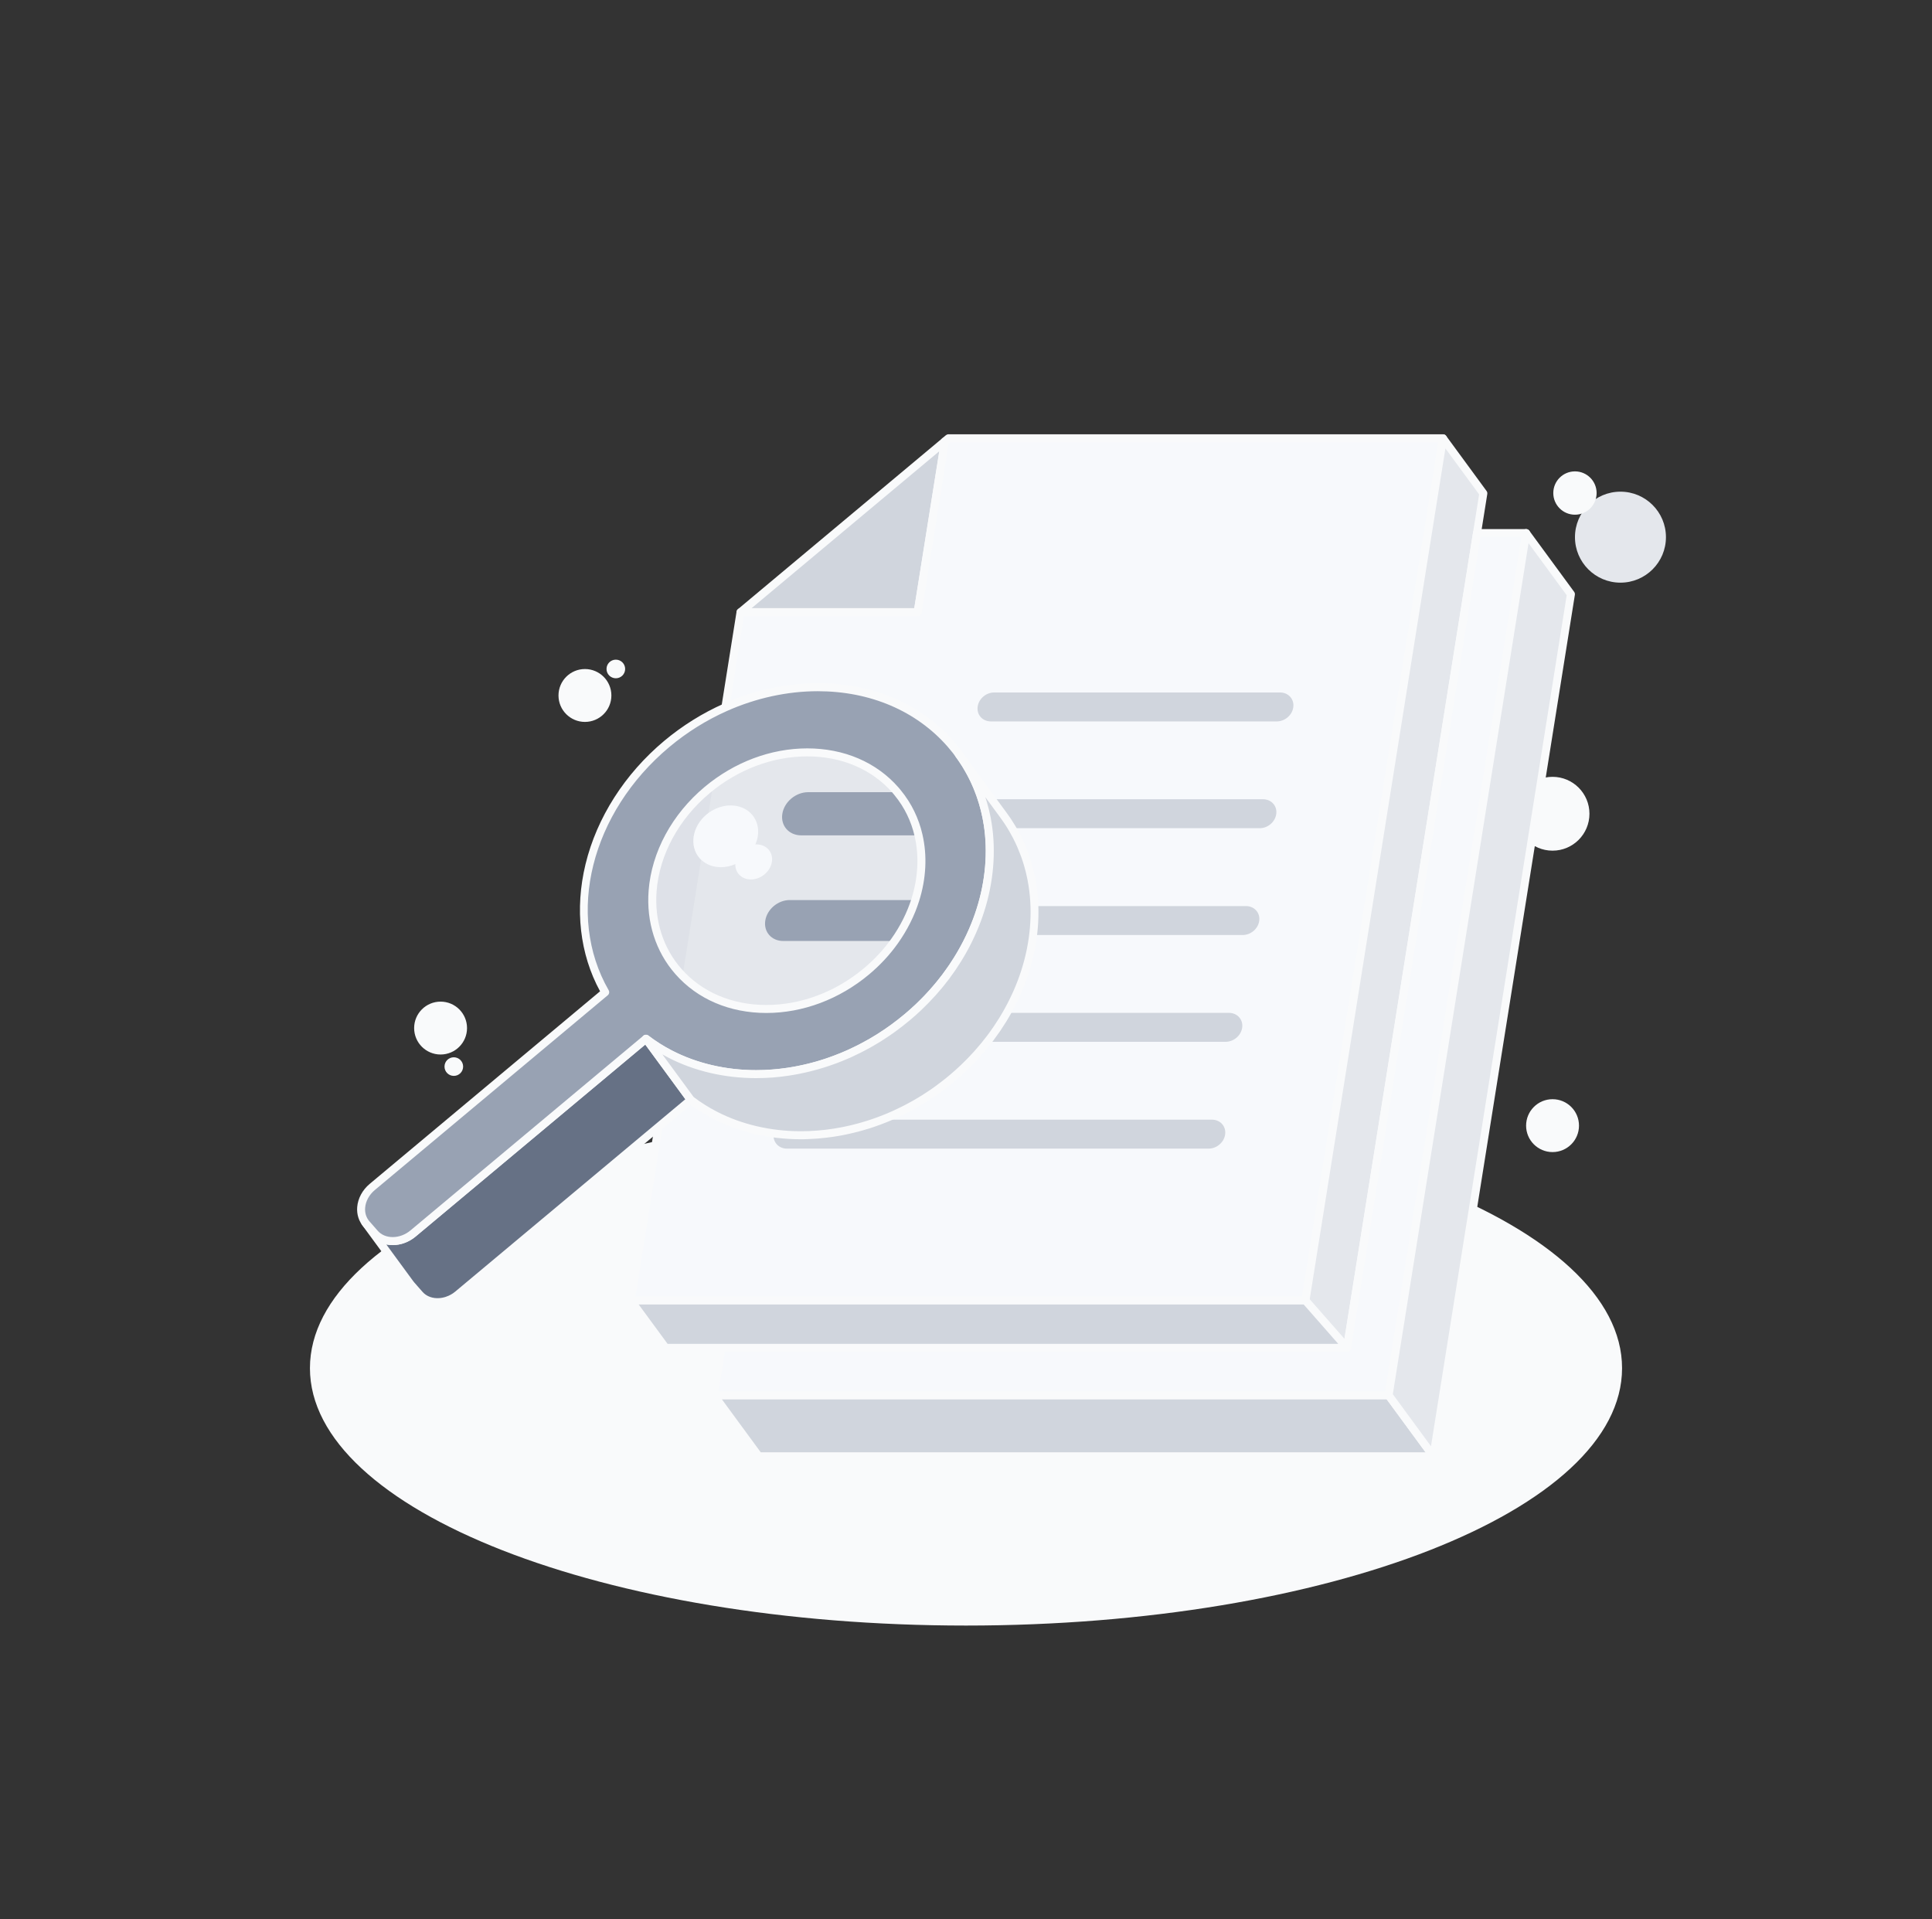 <svg width="151" height="150" viewBox="0 0 151 150" fill="none" xmlns="http://www.w3.org/2000/svg">
<rect x="0" y="0" width="151" height="150" fill="#333333" stroke="none"/>
<path d="M121.343 66.481C122.936 66.481 124.227 65.189 124.227 63.596C124.227 62.003 122.936 60.711 121.343 60.711C119.75 60.711 118.458 62.003 118.458 63.596C118.458 65.189 119.75 66.481 121.343 66.481Z" fill="#F9FAFB"/>
<path d="M75.5 127.04C103.819 127.04 126.776 118.034 126.776 106.925C126.776 95.816 103.819 86.81 75.5 86.81C47.181 86.81 24.224 95.816 24.224 106.925C24.224 118.034 47.181 127.04 75.5 127.04Z" fill="#F9FAFB"/>
<path d="M73.854 34.489L71.723 47.844H57.879L73.854 34.489Z" fill="#D0D5DD"/>
<path d="M71.724 48.157H57.879C57.747 48.157 57.631 48.075 57.585 47.951C57.54 47.828 57.578 47.689 57.678 47.605L73.653 34.248C73.753 34.165 73.895 34.153 74.007 34.217C74.121 34.28 74.182 34.408 74.161 34.537L72.031 47.894C72.008 48.046 71.878 48.157 71.724 48.157ZM58.74 47.532H71.457L73.414 35.264L58.74 47.532Z" fill="#F9FAFB"/>
<path d="M75.131 59.596C75.035 59.596 74.939 59.551 74.878 59.468L74.035 58.318C73.941 58.189 73.959 58.008 74.078 57.9C74.197 57.793 74.379 57.793 74.497 57.903C74.503 57.908 74.51 57.914 74.516 57.921C74.521 57.926 74.527 57.933 74.531 57.939C74.545 57.956 74.56 57.978 74.575 57.998L75.382 59.099C75.484 59.237 75.454 59.433 75.316 59.535C75.26 59.576 75.196 59.596 75.131 59.596Z" fill="#F9FAFB"/>
<mask id="mask0_3767_22146" style="mask-type:luminance" maskUnits="userSpaceOnUse" x="73" y="57" width="3" height="3">
<path d="M75.131 59.596C75.035 59.596 74.939 59.551 74.878 59.468L74.035 58.318C73.941 58.189 73.959 58.008 74.078 57.9C74.197 57.793 74.379 57.793 74.497 57.903C74.503 57.908 74.51 57.914 74.516 57.921C74.521 57.926 74.527 57.933 74.531 57.939C74.545 57.956 74.56 57.978 74.575 57.998L75.382 59.099C75.484 59.237 75.454 59.433 75.316 59.535C75.26 59.576 75.196 59.596 75.131 59.596Z" fill="white"/>
</mask>
<g mask="url(#mask0_3767_22146)">
<path d="M74.954 58.965L78.457 63.74C78.249 63.455 78.026 63.179 77.79 62.91C75.2 59.958 71.424 58.482 67.412 58.482C65.672 58.482 63.889 58.76 62.138 59.315L58.635 54.54C60.386 53.985 62.169 53.707 63.91 53.707C67.921 53.707 71.697 55.183 74.287 58.135C74.524 58.404 74.746 58.68 74.954 58.965Z" fill="#667185"/>
<path d="M78.457 64.053C78.361 64.053 78.265 64.008 78.204 63.925C78.001 63.647 77.782 63.375 77.554 63.115C75.109 60.329 71.507 58.794 67.411 58.794C65.685 58.794 63.943 59.069 62.231 59.612C62.103 59.653 61.964 59.607 61.883 59.5L58.381 54.725C58.321 54.644 58.304 54.539 58.336 54.443C58.367 54.347 58.443 54.272 58.539 54.242C60.313 53.679 62.118 53.394 63.908 53.394C68.186 53.394 71.956 55.004 74.521 57.928C74.761 58.201 74.99 58.489 75.206 58.78L78.706 63.553C78.707 63.554 78.707 63.555 78.709 63.555C78.81 63.694 78.781 63.89 78.642 63.993C78.586 64.033 78.522 64.053 78.457 64.053ZM67.413 58.169C70.62 58.169 73.54 59.075 75.883 60.76L74.703 59.15C74.5 58.872 74.281 58.6 74.053 58.34C71.607 55.554 68.006 54.019 63.91 54.019C62.324 54.019 60.724 54.251 59.147 54.711L62.257 58.951C63.961 58.432 65.695 58.169 67.413 58.169Z" fill="#F9FAFB"/>
</g>
<path d="M56.604 81.023C56.518 81.023 56.433 80.989 56.371 80.919L56.322 80.864C56.161 80.679 56.007 80.487 55.864 80.293L52.361 75.518C52.26 75.379 52.289 75.183 52.428 75.082C52.567 74.98 52.763 75.01 52.865 75.148L52.868 75.153C53 75.332 53.142 75.508 53.29 75.678L53.335 75.728C53.342 75.736 53.349 75.743 53.354 75.751L56.857 80.526C56.956 80.661 56.932 80.849 56.801 80.954C56.743 81.001 56.672 81.023 56.604 81.023Z" fill="#F9FAFB"/>
<mask id="mask1_3767_22146" style="mask-type:luminance" maskUnits="userSpaceOnUse" x="52" y="75" width="5" height="7">
<path d="M56.604 81.023C56.518 81.023 56.433 80.989 56.371 80.919L56.322 80.864C56.161 80.679 56.007 80.487 55.864 80.293L52.361 75.518C52.26 75.379 52.289 75.183 52.428 75.082C52.567 74.98 52.763 75.01 52.865 75.148L52.868 75.153C53 75.332 53.142 75.508 53.29 75.678L53.335 75.728C53.342 75.736 53.349 75.743 53.354 75.751L56.857 80.526C56.956 80.661 56.932 80.849 56.801 80.954C56.743 81.001 56.672 81.023 56.604 81.023Z" fill="white"/>
</mask>
<g mask="url(#mask1_3767_22146)">
<g opacity="0.6">
<path d="M53.356 76.208L56.859 80.983C56.756 80.878 56.655 80.769 56.558 80.658C56.401 80.481 56.254 80.296 56.116 80.108L52.613 75.333C52.751 75.521 52.898 75.706 53.055 75.883C53.152 75.994 53.254 76.103 53.356 76.208Z" fill="#667185"/>
<path d="M56.859 81.296C56.777 81.296 56.696 81.264 56.635 81.201C56.527 81.091 56.421 80.978 56.321 80.864C56.16 80.68 56.006 80.489 55.863 80.293L52.36 75.518C52.259 75.379 52.288 75.183 52.427 75.082C52.566 74.98 52.761 75.01 52.864 75.148L52.867 75.153C52.999 75.332 53.141 75.508 53.289 75.678C53.382 75.783 53.48 75.889 53.58 75.99C53.591 76.001 53.599 76.012 53.609 76.023L57.111 80.799C57.209 80.93 57.187 81.115 57.062 81.222C57.003 81.272 56.931 81.296 56.859 81.296Z" fill="#F9FAFB"/>
</g>
</g>
<path d="M56.859 81.296C56.777 81.296 56.696 81.264 56.635 81.201C56.545 81.109 56.456 81.015 56.37 80.918C56.367 80.914 56.363 80.911 56.36 80.907C56.324 80.862 56.282 80.804 56.244 80.75L56.201 80.69L52.848 76.119C52.749 75.984 52.773 75.797 52.903 75.691C53.032 75.586 53.221 75.601 53.333 75.726C53.413 75.815 53.495 75.903 53.578 75.989C53.588 76 53.598 76.011 53.608 76.022L57.11 80.797C57.208 80.929 57.185 81.114 57.06 81.221C57.002 81.272 56.931 81.296 56.859 81.296Z" fill="#F9FAFB"/>
<mask id="mask2_3767_22146" style="mask-type:luminance" maskUnits="userSpaceOnUse" x="52" y="75" width="6" height="7">
<path d="M56.859 81.296C56.777 81.296 56.696 81.264 56.635 81.201C56.545 81.109 56.456 81.015 56.37 80.918C56.367 80.914 56.363 80.911 56.36 80.907C56.324 80.862 56.282 80.804 56.244 80.75L56.201 80.69L52.848 76.119C52.749 75.984 52.773 75.797 52.903 75.691C53.032 75.586 53.221 75.601 53.333 75.726C53.413 75.815 53.495 75.903 53.578 75.989C53.588 76 53.598 76.011 53.608 76.022L57.11 80.797C57.208 80.929 57.185 81.114 57.06 81.221C57.002 81.272 56.931 81.296 56.859 81.296Z" fill="white"/>
</mask>
<g mask="url(#mask2_3767_22146)">
<g opacity="0.6">
<path d="M53.356 76.208L56.859 80.983C56.756 80.878 56.655 80.769 56.558 80.658C56.401 80.481 56.254 80.296 56.116 80.108L52.613 75.333C52.751 75.521 52.898 75.706 53.055 75.883C53.152 75.994 53.254 76.103 53.356 76.208Z" fill="#667185"/>
<path d="M56.859 81.296C56.777 81.296 56.696 81.264 56.635 81.201C56.527 81.091 56.421 80.978 56.321 80.864C56.16 80.68 56.006 80.489 55.863 80.293L52.36 75.518C52.259 75.379 52.288 75.183 52.427 75.082C52.566 74.98 52.761 75.01 52.864 75.148L52.867 75.153C52.999 75.332 53.141 75.508 53.289 75.678C53.382 75.783 53.48 75.889 53.58 75.99C53.591 76.001 53.599 76.012 53.609 76.023L57.111 80.799C57.209 80.93 57.187 81.115 57.062 81.222C57.003 81.272 56.931 81.296 56.859 81.296Z" fill="#F9FAFB"/>
</g>
</g>
<path d="M71.531 70.341C71.448 70.605 71.352 70.871 71.246 71.132C71.02 71.693 70.745 72.244 70.421 72.779C70.266 73.036 70.101 73.29 69.921 73.54C69.316 74.394 68.58 75.197 67.719 75.915C65.376 77.875 62.559 78.853 59.898 78.853C57.238 78.853 54.734 77.873 53.017 75.915C49.58 71.998 50.592 65.651 55.277 61.737C57.62 59.778 60.437 58.8 63.098 58.8C65.758 58.8 68.262 59.779 69.978 61.737C70.028 61.794 70.076 61.85 70.12 61.907C70.344 62.176 70.549 62.458 70.733 62.746C71.064 63.268 71.327 63.816 71.53 64.391C71.634 64.683 71.72 64.982 71.788 65.284C72.165 66.904 72.069 68.648 71.531 70.341Z" fill="#E4E7EC"/>
<path d="M71.789 65.285H62.628C61.661 65.285 60.996 64.531 61.146 63.597C61.295 62.664 62.199 61.91 63.167 61.91H70.123C70.346 62.179 70.552 62.461 70.735 62.749C71.067 63.271 71.329 63.819 71.532 64.394C71.635 64.683 71.721 64.982 71.789 65.285Z" fill="#98A2B3"/>
<path d="M71.531 70.341C71.447 70.605 71.352 70.871 71.246 71.132C71.02 71.693 70.745 72.244 70.421 72.779C70.265 73.036 70.1 73.29 69.921 73.54H61.215C60.297 73.54 59.672 72.823 59.813 71.94C59.954 71.057 60.81 70.34 61.725 70.34H71.531V70.341Z" fill="#98A2B3"/>
<path d="M74.132 34.257H112.778L112.188 37.96L102.032 101.635H53.141H49.302L52.373 82.376C54.395 83.424 56.703 83.947 59.093 83.947C62.306 83.947 65.668 83.001 68.695 81.108H95.792C96.263 81.108 96.7 80.742 96.774 80.287C96.846 79.836 96.524 79.469 96.055 79.469H70.941C73.235 77.536 74.936 75.214 76.009 72.761H97.124C97.595 72.761 98.032 72.394 98.105 71.943C98.177 71.49 97.855 71.122 97.385 71.122H76.628C77.341 68.887 77.538 66.592 77.199 64.414H98.454C98.925 64.414 99.363 64.047 99.435 63.596C99.507 63.143 99.185 62.775 98.716 62.775H76.834C76.339 61.09 75.496 59.512 74.289 58.133C71.699 55.182 67.923 53.705 63.911 53.705C61.523 53.705 59.052 54.229 56.696 55.275L57.881 47.843H71.725L73.856 34.489L74.132 34.257ZM94.462 89.454C94.932 89.454 95.37 89.087 95.443 88.633C95.516 88.182 95.193 87.815 94.724 87.815H61.759C61.291 87.815 60.852 88.182 60.779 88.633C60.707 89.086 61.029 89.454 61.498 89.454H94.462ZM99.787 56.068C100.257 56.068 100.695 55.701 100.767 55.25C100.839 54.797 100.517 54.429 100.048 54.429H77.702C77.232 54.429 76.795 54.796 76.723 55.25C76.65 55.701 76.97 56.068 77.441 56.068H99.787Z" fill="#F7F9FC"/>
<path d="M102.032 101.946H49.301C49.21 101.946 49.124 101.905 49.064 101.836C49.004 101.767 48.979 101.675 48.993 101.585L52.065 82.326C52.081 82.228 52.143 82.142 52.233 82.097C52.322 82.051 52.429 82.053 52.518 82.099C54.46 83.104 56.733 83.635 59.094 83.635C62.349 83.635 65.611 82.669 68.529 80.843C68.579 80.812 68.636 80.796 68.694 80.796H95.792C96.108 80.796 96.417 80.54 96.464 80.239C96.483 80.117 96.456 80.003 96.385 79.919C96.31 79.831 96.192 79.782 96.053 79.782H70.94C70.808 79.782 70.692 79.7 70.647 79.576C70.603 79.453 70.639 79.315 70.739 79.231C72.914 77.397 74.637 75.117 75.722 72.636C75.772 72.522 75.885 72.448 76.008 72.448H97.124C97.44 72.448 97.749 72.194 97.796 71.893C97.815 71.769 97.787 71.656 97.717 71.572C97.642 71.483 97.524 71.435 97.385 71.435H76.628C76.528 71.435 76.435 71.387 76.375 71.307C76.317 71.226 76.3 71.122 76.329 71.028C77.025 68.846 77.218 66.575 76.889 64.462C76.875 64.372 76.901 64.281 76.96 64.211C77.018 64.142 77.106 64.101 77.197 64.101H98.453C98.769 64.101 99.078 63.847 99.125 63.546C99.144 63.422 99.117 63.308 99.046 63.225C98.971 63.136 98.853 63.087 98.714 63.087H76.833C76.694 63.087 76.572 62.996 76.533 62.862C76.039 61.175 75.204 59.653 74.053 58.339C71.607 55.553 68.005 54.018 63.91 54.018C61.543 54.018 59.092 54.551 56.821 55.561C56.717 55.607 56.594 55.593 56.503 55.523C56.411 55.454 56.367 55.34 56.385 55.226L57.569 47.794C57.593 47.643 57.725 47.531 57.878 47.531H71.456L73.543 34.439C73.554 34.365 73.593 34.297 73.65 34.248L73.928 34.014C73.985 33.967 74.055 33.94 74.129 33.94H112.778C112.869 33.94 112.956 33.98 113.015 34.05C113.075 34.119 113.1 34.211 113.086 34.301L102.34 101.679C102.317 101.835 102.186 101.946 102.032 101.946ZM49.667 101.321H101.765L112.411 34.568H74.246L74.144 34.654L72.033 47.894C72.01 48.046 71.878 48.158 71.725 48.158H58.147L57.093 54.768C59.294 53.868 61.639 53.394 63.911 53.394C68.189 53.394 71.958 55.004 74.524 57.928C75.683 59.253 76.537 60.776 77.065 62.462H98.717C99.036 62.462 99.331 62.593 99.524 62.819C99.715 63.044 99.794 63.337 99.744 63.644C99.647 64.251 99.081 64.726 98.454 64.726H77.558C77.811 66.697 77.636 68.785 77.049 70.81H97.385C97.704 70.81 97.999 70.94 98.192 71.167C98.383 71.392 98.462 71.685 98.412 71.992C98.315 72.599 97.749 73.073 97.122 73.073H76.211C75.193 75.326 73.668 77.411 71.768 79.157H96.053C96.372 79.157 96.667 79.287 96.86 79.514C97.051 79.739 97.129 80.031 97.081 80.337C96.983 80.944 96.417 81.421 95.79 81.421H68.783C65.785 83.279 62.436 84.26 59.093 84.26C56.786 84.26 54.557 83.772 52.614 82.844L49.667 101.321ZM94.461 89.767H61.497C61.179 89.767 60.885 89.637 60.692 89.41C60.5 89.185 60.421 88.892 60.471 88.583C60.568 87.976 61.133 87.501 61.758 87.501H94.722C95.042 87.501 95.336 87.632 95.529 87.858C95.721 88.083 95.799 88.375 95.75 88.682C95.654 89.29 95.088 89.767 94.461 89.767ZM61.758 88.128C61.443 88.128 61.136 88.382 61.087 88.683C61.068 88.807 61.096 88.922 61.167 89.005C61.242 89.094 61.36 89.143 61.496 89.143H94.46C94.776 89.143 95.085 88.887 95.132 88.586C95.151 88.464 95.124 88.35 95.053 88.267C94.978 88.178 94.86 88.129 94.721 88.129H61.758V88.128ZM99.786 56.38H77.44C77.121 56.38 76.828 56.251 76.635 56.025C76.443 55.8 76.365 55.508 76.414 55.201C76.511 54.593 77.076 54.118 77.701 54.118H100.047C100.367 54.118 100.661 54.248 100.854 54.475C101.046 54.7 101.125 54.993 101.075 55.3C100.979 55.906 100.412 56.38 99.786 56.38ZM77.701 54.742C77.386 54.742 77.079 54.997 77.031 55.298C77.011 55.422 77.039 55.536 77.11 55.618C77.185 55.706 77.301 55.754 77.44 55.754H99.786C100.103 55.754 100.411 55.5 100.458 55.199C100.478 55.075 100.45 54.961 100.379 54.878C100.304 54.789 100.186 54.74 100.047 54.74H77.701V54.742Z" fill="#F9FAFB"/>
<g opacity="0.5">
<g opacity="0.6">
<path d="M55.71 61.447L55.378 63.532C55.327 63.571 55.275 63.609 55.225 63.653C54.096 64.594 53.853 66.125 54.681 67.068C54.717 67.109 54.756 67.15 54.796 67.187L53.357 76.207C53.255 76.101 53.153 75.993 53.056 75.882C51.348 73.933 50.745 71.379 51.153 68.826C51.56 66.272 52.977 63.719 55.307 61.772C55.438 61.661 55.574 61.553 55.71 61.447Z" fill="#D0D5DD"/>
</g>
</g>
<path d="M97.385 71.122C97.856 71.122 98.177 71.489 98.105 71.943C98.032 72.394 97.594 72.761 97.124 72.761H76.009C76.246 72.221 76.453 71.674 76.627 71.122H97.385Z" fill="#D0D5DD"/>
<path d="M97.124 73.073H76.009C75.903 73.073 75.805 73.021 75.748 72.932C75.691 72.843 75.681 72.732 75.723 72.636C75.958 72.1 76.162 71.56 76.33 71.029C76.37 70.898 76.491 70.811 76.628 70.811H97.385C97.705 70.811 97.999 70.942 98.192 71.168C98.384 71.393 98.463 71.686 98.413 71.993C98.317 72.599 97.751 73.073 97.124 73.073ZM76.481 72.448H97.124C97.441 72.448 97.749 72.194 97.796 71.893C97.816 71.769 97.788 71.656 97.717 71.572C97.642 71.483 97.524 71.435 97.385 71.435H76.855C76.744 71.771 76.619 72.11 76.481 72.448Z" fill="#D0D5DD"/>
<path d="M96.055 79.468C96.525 79.468 96.846 79.834 96.774 80.286C96.702 80.739 96.263 81.107 95.792 81.107H68.693C69.445 80.637 70.175 80.108 70.877 79.522C70.897 79.504 70.92 79.486 70.941 79.469H96.055V79.468Z" fill="#D0D5DD"/>
<path d="M95.792 81.419H68.693C68.554 81.419 68.431 81.328 68.393 81.193C68.354 81.059 68.41 80.915 68.528 80.841C69.274 80.375 69.996 79.85 70.677 79.282L70.735 79.233C70.792 79.186 70.867 79.157 70.94 79.157H96.054C96.374 79.157 96.668 79.287 96.861 79.514C97.053 79.739 97.131 80.03 97.082 80.337C96.985 80.943 96.419 81.419 95.792 81.419ZM69.729 80.794H95.792C96.108 80.794 96.417 80.539 96.464 80.237C96.483 80.115 96.456 80.001 96.385 79.918C96.31 79.829 96.192 79.78 96.053 79.78H71.053C70.628 80.136 70.185 80.475 69.729 80.794Z" fill="#D0D5DD"/>
<path d="M115.932 38.557L115.438 41.662L115.342 42.261L105.282 105.335H52.017L49.302 101.633H102.032L112.188 37.961L112.78 34.257L115.932 38.557Z" fill="#E4E7EC"/>
<path d="M105.283 105.647H52.019C51.919 105.647 51.826 105.6 51.767 105.519L49.051 101.818C48.981 101.724 48.97 101.597 49.025 101.492C49.077 101.386 49.186 101.321 49.304 101.321H101.768L111.881 37.911L112.473 34.207C112.493 34.082 112.586 33.982 112.708 33.953C112.831 33.924 112.959 33.969 113.033 34.072L116.186 38.372C116.236 38.439 116.255 38.524 116.243 38.605L115.652 42.31L105.591 105.385C105.566 105.536 105.436 105.647 105.283 105.647ZM52.176 105.022H105.015L115.034 42.211L115.604 38.636L112.97 35.044L112.497 38.01L102.341 101.682C102.318 101.833 102.186 101.946 102.033 101.946H49.919L52.176 105.022Z" fill="#F9FAFB"/>
<path d="M108.53 109.039L112.033 113.814H59.3L55.797 109.039H108.53Z" fill="#D0D5DD"/>
<path d="M112.033 114.126H59.3C59.2 114.126 59.107 114.079 59.049 113.999L55.546 109.224C55.477 109.129 55.465 109.003 55.52 108.897C55.572 108.792 55.681 108.726 55.799 108.726H108.532C108.632 108.726 108.725 108.774 108.783 108.854L112.286 113.629C112.356 113.724 112.367 113.85 112.313 113.955C112.258 114.06 112.152 114.126 112.033 114.126ZM59.459 113.501H111.417L108.372 109.351H56.414L59.459 113.501Z" fill="#F9FAFB"/>
<path d="M119.277 41.662L108.531 109.039H55.798L56.388 105.335H105.283L115.437 41.662H119.277Z" fill="#F7F9FC"/>
<path d="M108.531 109.351H55.797C55.706 109.351 55.62 109.311 55.56 109.242C55.5 109.172 55.475 109.08 55.489 108.99L56.079 105.287C56.103 105.136 56.235 105.023 56.388 105.023H105.015L115.128 41.614C115.152 41.462 115.284 41.35 115.436 41.35H119.277C119.368 41.35 119.454 41.39 119.514 41.46C119.574 41.529 119.599 41.621 119.585 41.711L108.839 109.087C108.815 109.239 108.685 109.351 108.531 109.351ZM56.164 108.726H108.264L118.91 41.975H115.703L105.59 105.385C105.567 105.536 105.435 105.648 105.282 105.648H56.654L56.164 108.726Z" fill="#F9FAFB"/>
<path d="M119.276 41.662L122.779 46.437L112.033 113.814L108.53 109.039L119.276 41.662Z" fill="#E4E7EC"/>
<path d="M112.034 114.126C111.935 114.126 111.842 114.08 111.782 113.999L108.279 109.224C108.229 109.157 108.21 109.072 108.222 108.989L118.968 41.612C118.988 41.487 119.081 41.387 119.203 41.358C119.327 41.329 119.454 41.375 119.528 41.478L123.031 46.253C123.081 46.319 123.1 46.404 123.088 46.487L112.342 113.864C112.322 113.989 112.229 114.089 112.107 114.118C112.082 114.124 112.057 114.126 112.034 114.126ZM108.86 108.958L111.842 113.025L122.449 46.517L119.467 42.45L108.86 108.958Z" fill="#F9FAFB"/>
<path d="M50.488 81.18L32.291 96.393C32.248 96.429 32.203 96.461 32.159 96.494C32.138 96.51 32.119 96.525 32.098 96.54C32.062 96.565 32.024 96.587 31.988 96.611C31.962 96.628 31.935 96.646 31.909 96.661C31.89 96.672 31.869 96.682 31.849 96.693C31.801 96.719 31.751 96.746 31.701 96.768C31.683 96.776 31.665 96.783 31.646 96.79C31.58 96.819 31.513 96.844 31.447 96.867C31.416 96.878 31.384 96.887 31.352 96.897C31.327 96.904 31.301 96.912 31.276 96.918C31.235 96.928 31.195 96.937 31.155 96.946C31.13 96.951 31.105 96.955 31.081 96.96C31.037 96.966 30.994 96.972 30.949 96.978C30.928 96.98 30.908 96.983 30.887 96.985C30.823 96.99 30.758 96.993 30.694 96.993C30.149 96.993 29.638 96.793 29.287 96.393L28.638 95.654C28.606 95.618 28.577 95.58 28.548 95.541L32.051 100.317C32.078 100.355 32.109 100.393 32.141 100.429L32.789 101.168C33.141 101.568 33.652 101.768 34.197 101.768C34.26 101.768 34.324 101.765 34.389 101.76C34.41 101.758 34.431 101.754 34.452 101.753C34.496 101.747 34.539 101.742 34.584 101.735C34.609 101.73 34.634 101.725 34.658 101.721C34.698 101.712 34.738 101.704 34.778 101.693C34.805 101.686 34.83 101.679 34.855 101.672C34.873 101.667 34.892 101.662 34.91 101.657C34.923 101.653 34.935 101.647 34.949 101.642C35.017 101.619 35.084 101.593 35.149 101.565C35.162 101.56 35.176 101.555 35.19 101.55C35.195 101.547 35.199 101.544 35.205 101.543C35.255 101.519 35.303 101.494 35.353 101.468C35.371 101.458 35.389 101.451 35.408 101.44C35.41 101.439 35.412 101.437 35.413 101.436C35.44 101.421 35.466 101.403 35.492 101.386C35.526 101.365 35.56 101.346 35.594 101.322C35.596 101.321 35.599 101.318 35.602 101.315C35.623 101.301 35.642 101.285 35.663 101.269C35.697 101.244 35.731 101.221 35.763 101.194C35.774 101.186 35.784 101.178 35.795 101.168L53.992 85.955L50.488 81.18Z" fill="#667185"/>
<path d="M34.195 102.08C33.536 102.08 32.953 101.829 32.553 101.374L31.904 100.635C31.867 100.592 31.831 100.547 31.797 100.501L28.296 95.729C28.296 95.728 28.295 95.728 28.295 95.726C28.193 95.587 28.223 95.392 28.361 95.29C28.5 95.189 28.696 95.218 28.797 95.357L28.799 95.36C28.821 95.39 28.845 95.419 28.87 95.448L29.518 96.187C29.797 96.505 30.214 96.68 30.691 96.68C30.746 96.68 30.8 96.678 30.856 96.672L30.911 96.665C30.949 96.661 30.986 96.657 31.025 96.65C31.041 96.647 31.057 96.644 31.073 96.64L31.09 96.636C31.125 96.629 31.161 96.621 31.196 96.612C31.218 96.607 31.242 96.6 31.264 96.594C31.292 96.586 31.318 96.578 31.346 96.568C31.404 96.549 31.463 96.526 31.521 96.501L31.568 96.482C31.613 96.461 31.656 96.439 31.699 96.415L31.752 96.387C31.763 96.38 31.775 96.374 31.786 96.365L31.845 96.328C31.87 96.312 31.893 96.297 31.918 96.28C31.927 96.275 31.935 96.268 31.943 96.261L31.984 96.23C32.018 96.204 32.054 96.179 32.088 96.15L50.285 80.937C50.352 80.882 50.436 80.857 50.523 80.867C50.609 80.876 50.685 80.922 50.736 80.992L54.239 85.767C54.336 85.9 54.314 86.086 54.188 86.192L35.957 101.437C35.928 101.461 35.899 101.483 35.868 101.504L35.828 101.533C35.811 101.546 35.795 101.558 35.778 101.571C35.74 101.597 35.711 101.615 35.682 101.633L35.631 101.665C35.611 101.678 35.592 101.69 35.572 101.701C35.567 101.705 35.561 101.708 35.556 101.711C35.543 101.718 35.527 101.726 35.511 101.733L35.499 101.739C35.443 101.768 35.389 101.797 35.332 101.824C35.334 101.824 35.324 101.828 35.316 101.832C35.302 101.837 35.286 101.844 35.271 101.85C35.196 101.882 35.121 101.911 35.046 101.936C35.034 101.942 35.017 101.947 35.002 101.953C34.988 101.957 34.971 101.961 34.956 101.965L34.941 101.969C34.911 101.978 34.882 101.986 34.853 101.993C34.807 102.004 34.763 102.015 34.717 102.024L34.702 102.026C34.678 102.03 34.656 102.036 34.632 102.04C34.582 102.049 34.532 102.055 34.484 102.061L34.465 102.064C34.447 102.067 34.431 102.068 34.413 102.069C34.335 102.078 34.264 102.08 34.195 102.08ZM30.192 97.255L32.303 100.133C32.325 100.164 32.35 100.194 32.375 100.223L33.024 100.962C33.335 101.318 33.824 101.494 34.361 101.448L34.416 101.442C34.453 101.437 34.492 101.433 34.529 101.426C34.545 101.424 34.561 101.421 34.577 101.417L34.593 101.414C34.629 101.407 34.664 101.399 34.699 101.39C34.721 101.385 34.743 101.378 34.767 101.372L34.814 101.36C34.822 101.355 34.836 101.35 34.849 101.346C34.907 101.326 34.967 101.304 35.025 101.278C35.036 101.272 35.049 101.268 35.061 101.264L35.071 101.26C35.117 101.239 35.16 101.215 35.204 101.192C35.215 101.185 35.228 101.179 35.239 101.174L35.249 101.168C35.252 101.165 35.256 101.164 35.259 101.162C35.268 101.157 35.281 101.148 35.293 101.142L35.359 101.101C35.378 101.09 35.398 101.078 35.416 101.065C35.432 101.053 35.441 101.047 35.449 101.04L35.502 101C35.523 100.985 35.543 100.969 35.564 100.953L35.592 100.93L53.566 85.905L50.434 81.635L32.49 96.633C32.446 96.669 32.402 96.704 32.356 96.737L32.325 96.761C32.309 96.773 32.293 96.786 32.277 96.797C32.243 96.819 32.21 96.84 32.177 96.861L32.128 96.892C32.107 96.905 32.086 96.918 32.066 96.93C32.049 96.94 32.032 96.948 32.016 96.957L31.997 96.967C31.943 96.996 31.888 97.025 31.832 97.051C31.817 97.058 31.802 97.065 31.785 97.071L31.77 97.078C31.696 97.11 31.621 97.139 31.545 97.164C31.51 97.176 31.474 97.187 31.439 97.197C31.41 97.205 31.381 97.214 31.352 97.221C31.307 97.232 31.261 97.243 31.215 97.251L31.2 97.254C31.178 97.258 31.154 97.264 31.132 97.267C31.082 97.275 31.034 97.282 30.984 97.287L30.964 97.29C30.948 97.293 30.929 97.294 30.911 97.296C30.834 97.303 30.761 97.305 30.692 97.305C30.52 97.305 30.352 97.289 30.192 97.255Z" fill="#F9FAFB"/>
<path d="M77.199 64.414C77.113 63.86 76.991 63.311 76.832 62.775C76.339 61.089 75.495 59.512 74.288 58.133C71.698 55.182 67.921 53.707 63.91 53.707C61.52 53.707 59.049 54.229 56.695 55.278C55.092 55.99 53.545 56.943 52.114 58.139C45.796 63.419 43.912 71.641 47.299 77.544L29.099 92.76C28.143 93.557 27.938 94.853 28.638 95.654L29.287 96.393C29.637 96.793 30.15 96.994 30.692 96.994C31.237 96.994 31.813 96.793 32.289 96.393L50.488 81.182C51.082 81.633 51.713 82.033 52.373 82.375C54.395 83.421 56.703 83.946 59.093 83.946C62.307 83.946 65.67 83.001 68.694 81.107C69.446 80.637 70.175 80.108 70.942 79.468C73.235 77.533 74.938 75.212 76.01 72.758C76.245 72.221 76.453 71.671 76.627 71.119C77.339 68.889 77.538 66.59 77.199 64.414ZM67.719 75.916C65.375 77.876 62.559 78.854 59.898 78.854C57.238 78.854 54.734 77.875 53.017 75.916C49.58 72 50.592 65.653 55.277 61.739C57.62 59.779 60.437 58.801 63.098 58.801C65.757 58.801 68.262 59.78 69.978 61.739C70.028 61.796 70.076 61.851 70.12 61.908C70.344 62.178 70.549 62.46 70.732 62.747C71.064 63.269 71.327 63.818 71.53 64.393C71.634 64.685 71.72 64.983 71.788 65.286C72.163 66.907 72.069 68.651 71.53 70.343C71.446 70.607 71.35 70.872 71.245 71.133C71.019 71.694 70.743 72.246 70.42 72.78C70.264 73.037 70.099 73.291 69.92 73.541C69.317 74.396 68.58 75.198 67.719 75.916Z" fill="#98A2B3"/>
<path d="M30.692 97.307C30.034 97.307 29.45 97.055 29.052 96.599L28.403 95.86C28.045 95.448 27.873 94.908 27.917 94.339C27.971 93.658 28.328 92.994 28.899 92.519L46.9 77.471C45.316 74.568 44.911 71.051 45.764 67.535C46.646 63.9 48.831 60.478 51.916 57.898C53.338 56.71 54.904 55.732 56.57 54.992C58.917 53.947 61.456 53.394 63.913 53.394C68.191 53.394 71.96 55.004 74.525 57.928C75.739 59.314 76.617 60.915 77.135 62.687C77.295 63.23 77.421 63.794 77.51 64.365C77.855 66.572 77.652 68.942 76.927 71.215C76.753 71.766 76.542 72.328 76.299 72.883C75.177 75.451 73.393 77.81 71.145 79.707C70.384 80.343 69.636 80.887 68.86 81.371C65.846 83.258 62.47 84.257 59.095 84.257C56.635 84.257 54.261 83.701 52.231 82.651C51.634 82.343 51.053 81.982 50.5 81.579L32.489 96.633C31.971 97.067 31.334 97.307 30.692 97.307ZM63.911 54.019C61.542 54.019 59.091 54.553 56.823 55.562C55.21 56.279 53.693 57.226 52.316 58.378C46.185 63.501 44.189 71.497 47.571 77.387C47.646 77.519 47.617 77.686 47.5 77.783L29.299 92.999C28.857 93.368 28.579 93.874 28.539 94.387C28.507 94.789 28.625 95.165 28.873 95.447L29.521 96.186C29.8 96.505 30.216 96.68 30.692 96.68C31.186 96.68 31.684 96.493 32.089 96.153L50.288 80.942C50.4 80.849 50.562 80.844 50.678 80.933C51.26 81.376 51.878 81.768 52.517 82.097C54.459 83.101 56.734 83.633 59.095 83.633C62.352 83.633 65.614 82.668 68.528 80.843C69.279 80.374 70.004 79.846 70.742 79.229C72.917 77.396 74.639 75.115 75.724 72.635C75.959 72.098 76.162 71.558 76.329 71.028C77.025 68.844 77.22 66.575 76.891 64.462C76.806 63.919 76.686 63.382 76.534 62.865C76.042 61.18 75.207 59.658 74.053 58.34C71.609 55.554 68.006 54.019 63.911 54.019ZM59.898 79.166C57.029 79.166 54.502 78.086 52.781 76.122C51.245 74.372 50.505 72.055 50.695 69.597C50.928 66.582 52.525 63.629 55.075 61.498C57.398 59.557 60.246 58.487 63.098 58.487C65.966 58.487 68.493 59.568 70.214 61.532C70.267 61.592 70.317 61.651 70.366 61.712C70.591 61.983 70.805 62.276 70.998 62.578C71.332 63.103 71.612 63.678 71.827 64.286C71.934 64.586 72.024 64.898 72.095 65.215C72.48 66.875 72.388 68.68 71.829 70.436C71.742 70.711 71.643 70.985 71.537 71.25C71.305 71.826 71.02 72.394 70.689 72.942C70.521 73.218 70.355 73.474 70.177 73.724C69.543 74.617 68.784 75.435 67.92 76.157C65.598 78.097 62.749 79.166 59.898 79.166ZM63.098 59.112C60.393 59.112 57.687 60.13 55.477 61.978C53.054 64.001 51.538 66.797 51.318 69.646C51.141 71.935 51.828 74.087 53.252 75.71C54.852 77.536 57.213 78.541 59.898 78.541C62.602 78.541 65.309 77.523 67.518 75.676C68.342 74.989 69.064 74.21 69.667 73.361C69.835 73.124 69.995 72.882 70.154 72.618C70.467 72.1 70.737 71.561 70.957 71.015C71.059 70.765 71.152 70.507 71.234 70.247C71.757 68.599 71.845 66.907 71.485 65.354C71.42 65.061 71.337 64.772 71.238 64.496C71.038 63.93 70.779 63.398 70.471 62.914C70.293 62.635 70.095 62.362 69.882 62.107C69.837 62.05 69.792 61.997 69.746 61.944C68.143 60.118 65.782 59.112 63.098 59.112Z" fill="#F9FAFB"/>
<path d="M60.279 66.755C60.251 66.676 60.216 66.601 60.169 66.531C60.14 66.482 60.105 66.436 60.066 66.392C59.831 66.125 59.49 65.99 59.126 65.99C59.097 65.99 59.068 65.992 59.037 65.993C58.699 66.013 58.351 66.146 58.056 66.392C57.684 66.703 57.481 67.126 57.47 67.532C57.462 67.824 57.552 68.106 57.748 68.329C57.983 68.596 58.324 68.731 58.688 68.731C59.052 68.731 59.437 68.597 59.756 68.329C59.908 68.201 60.033 68.057 60.127 67.9C60.172 67.828 60.208 67.753 60.24 67.675C60.365 67.369 60.38 67.043 60.279 66.755Z" fill="#F7F9FC"/>
<path d="M59.14 64.293C59.092 64.154 59.026 64.022 58.947 63.897C58.893 63.812 58.835 63.732 58.767 63.654C58.353 63.182 57.749 62.946 57.108 62.946C56.524 62.946 55.91 63.142 55.378 63.533C55.326 63.572 55.275 63.611 55.225 63.653C54.096 64.594 53.853 66.125 54.681 67.068C54.718 67.11 54.756 67.15 54.796 67.188C55.201 67.579 55.754 67.774 56.339 67.774C56.714 67.774 57.103 67.693 57.474 67.532C57.736 67.418 57.989 67.263 58.224 67.068C58.49 66.843 58.71 66.588 58.875 66.312C58.938 66.208 58.993 66.101 59.039 65.993C59.05 65.967 59.061 65.942 59.071 65.915C59.29 65.375 59.317 64.8 59.14 64.293Z" fill="#F7F9FC"/>
<path d="M105.282 105.335H52.017L49.302 101.633H102.032L105.282 105.335Z" fill="#D0D5DD"/>
<path d="M105.283 105.647H52.019C51.919 105.647 51.826 105.6 51.767 105.519L49.051 101.818C48.981 101.724 48.97 101.597 49.025 101.492C49.077 101.386 49.186 101.321 49.304 101.321H102.034C102.124 101.321 102.209 101.36 102.269 101.428L105.519 105.129C105.599 105.221 105.619 105.353 105.569 105.464C105.516 105.576 105.405 105.647 105.283 105.647ZM52.176 105.022H104.591L101.89 101.946H49.917L52.176 105.022Z" fill="#F9FAFB"/>
<path d="M98.715 62.775C99.186 62.775 99.507 63.142 99.434 63.596C99.362 64.047 98.923 64.414 98.454 64.414H77.198C77.112 63.86 76.99 63.31 76.833 62.775H98.715Z" fill="#D0D5DD"/>
<path d="M98.454 64.726H77.198C77.044 64.726 76.914 64.614 76.89 64.461C76.807 63.921 76.687 63.383 76.533 62.862C76.505 62.768 76.523 62.665 76.583 62.587C76.642 62.508 76.735 62.462 76.833 62.462H98.717C99.036 62.462 99.331 62.593 99.523 62.819C99.715 63.044 99.794 63.337 99.744 63.644C99.647 64.251 99.081 64.726 98.454 64.726ZM77.464 64.101H98.454C98.771 64.101 99.079 63.847 99.126 63.546C99.146 63.422 99.118 63.308 99.047 63.225C98.972 63.136 98.854 63.087 98.715 63.087H77.243C77.331 63.422 77.404 63.761 77.464 64.101Z" fill="#D0D5DD"/>
<path d="M100.048 54.429C100.519 54.429 100.84 54.796 100.767 55.25C100.695 55.701 100.256 56.068 99.787 56.068H77.441C76.972 56.068 76.651 55.701 76.723 55.25C76.795 54.797 77.233 54.429 77.702 54.429H100.048Z" fill="#D0D5DD"/>
<path d="M99.787 56.38H77.441C77.121 56.38 76.828 56.251 76.635 56.025C76.444 55.8 76.366 55.508 76.415 55.201C76.512 54.594 77.077 54.118 77.702 54.118H100.048C100.367 54.118 100.662 54.248 100.855 54.475C101.046 54.7 101.126 54.993 101.076 55.3C100.98 55.905 100.413 56.38 99.787 56.38ZM77.702 54.742C77.387 54.742 77.08 54.997 77.031 55.298C77.012 55.422 77.04 55.536 77.11 55.619C77.185 55.707 77.302 55.755 77.441 55.755H99.787C100.103 55.755 100.412 55.501 100.459 55.2C100.478 55.076 100.451 54.962 100.38 54.879C100.305 54.79 100.187 54.742 100.048 54.742H77.702Z" fill="#D0D5DD"/>
<path d="M94.723 87.815C95.194 87.815 95.514 88.182 95.442 88.633C95.37 89.086 94.931 89.454 94.46 89.454H61.498C61.03 89.454 60.707 89.087 60.78 88.633C60.852 88.182 61.291 87.815 61.759 87.815H94.723Z" fill="#D0D5DD"/>
<path d="M94.462 89.767H61.498C61.18 89.767 60.886 89.637 60.694 89.411C60.502 89.186 60.423 88.893 60.473 88.585C60.57 87.978 61.135 87.503 61.76 87.503H94.723C95.042 87.503 95.337 87.633 95.53 87.86C95.721 88.085 95.799 88.376 95.75 88.683C95.655 89.29 95.088 89.767 94.462 89.767ZM61.759 88.128C61.444 88.128 61.136 88.382 61.088 88.683C61.069 88.807 61.096 88.922 61.167 89.005C61.242 89.094 61.359 89.143 61.496 89.143H94.46C94.777 89.143 95.085 88.887 95.132 88.586C95.152 88.464 95.124 88.35 95.053 88.267C94.978 88.178 94.86 88.129 94.721 88.129H61.759V88.128Z" fill="#D0D5DD"/>
<path d="M80.701 69.189C80.676 69.029 80.648 68.87 80.618 68.711C80.615 68.696 80.612 68.681 80.609 68.665C80.604 68.636 80.596 68.607 80.59 68.576C80.564 68.447 80.534 68.318 80.504 68.19C80.493 68.143 80.482 68.094 80.469 68.047C80.428 67.881 80.383 67.715 80.336 67.551C80.271 67.328 80.196 67.107 80.118 66.888C80.108 66.86 80.101 66.832 80.09 66.804C80.08 66.775 80.067 66.747 80.057 66.719C79.983 66.519 79.905 66.322 79.821 66.126C79.814 66.108 79.807 66.092 79.798 66.074C79.707 65.864 79.607 65.657 79.504 65.451C79.492 65.428 79.482 65.404 79.471 65.381C79.454 65.347 79.433 65.314 79.416 65.281C79.346 65.146 79.272 65.014 79.197 64.881C79.165 64.826 79.136 64.771 79.103 64.717C78.996 64.536 78.885 64.357 78.766 64.181C78.766 64.179 78.765 64.179 78.765 64.178C78.666 64.031 78.565 63.885 78.46 63.74L74.957 58.965C75.064 59.11 75.165 59.257 75.265 59.406C75.383 59.582 75.494 59.761 75.601 59.942C75.633 59.996 75.664 60.051 75.696 60.106C75.771 60.238 75.844 60.371 75.915 60.504C75.946 60.561 75.975 60.618 76.004 60.675C76.108 60.881 76.207 61.088 76.298 61.297C76.305 61.314 76.312 61.332 76.319 61.35C76.404 61.546 76.482 61.743 76.555 61.943C76.576 61.999 76.597 62.056 76.617 62.111C76.694 62.331 76.768 62.551 76.833 62.775C76.882 62.939 76.925 63.104 76.966 63.271C76.979 63.319 76.99 63.367 77.001 63.415C77.032 63.543 77.059 63.671 77.086 63.8C77.096 63.846 77.105 63.89 77.114 63.936C77.144 64.094 77.173 64.254 77.197 64.414C77.536 66.59 77.337 68.888 76.626 71.122C76.453 71.674 76.244 72.221 76.008 72.761C75.96 72.872 75.908 72.982 75.858 73.092C75.818 73.178 75.778 73.264 75.736 73.35C75.701 73.421 75.666 73.493 75.632 73.564C75.589 73.65 75.544 73.735 75.5 73.821C75.464 73.892 75.426 73.961 75.389 74.031C75.343 74.117 75.296 74.201 75.247 74.288C75.208 74.357 75.169 74.425 75.13 74.495C75.08 74.579 75.03 74.665 74.979 74.75C74.942 74.813 74.905 74.874 74.867 74.936C74.733 75.151 74.596 75.365 74.453 75.576C74.425 75.618 74.396 75.66 74.367 75.703C74.219 75.918 74.067 76.131 73.908 76.342C73.889 76.367 73.869 76.392 73.851 76.415C73.725 76.581 73.596 76.745 73.464 76.907C73.428 76.951 73.391 76.996 73.354 77.042C73.204 77.222 73.05 77.403 72.891 77.579C72.867 77.607 72.841 77.633 72.817 77.661C72.687 77.804 72.555 77.945 72.421 78.085C72.376 78.132 72.33 78.178 72.284 78.224C72.143 78.368 71.997 78.513 71.85 78.653C71.829 78.674 71.808 78.695 71.787 78.714C71.698 78.797 71.608 78.879 71.518 78.963C71.469 79.007 71.421 79.053 71.371 79.097C71.229 79.224 71.086 79.347 70.94 79.471C70.758 79.624 70.578 79.768 70.398 79.908C70.386 79.918 70.373 79.928 70.361 79.938C70.193 80.068 70.026 80.193 69.859 80.315C69.832 80.336 69.803 80.357 69.775 80.378C69.625 80.486 69.475 80.592 69.325 80.693C69.115 80.836 68.904 80.975 68.693 81.108C68.484 81.239 68.275 81.364 68.062 81.485C68.007 81.517 67.951 81.546 67.896 81.578C67.71 81.682 67.523 81.783 67.336 81.881C67.265 81.917 67.194 81.954 67.123 81.99C66.918 82.094 66.711 82.193 66.503 82.289C66.465 82.306 66.429 82.324 66.391 82.34C66.343 82.363 66.293 82.383 66.244 82.404C66.108 82.464 65.972 82.524 65.835 82.579C65.766 82.607 65.698 82.633 65.63 82.661C65.511 82.708 65.39 82.756 65.271 82.801C65.198 82.829 65.125 82.856 65.053 82.882C64.934 82.925 64.817 82.965 64.698 83.006C64.626 83.031 64.554 83.054 64.48 83.078C64.383 83.11 64.284 83.139 64.187 83.169C64.068 83.206 63.947 83.242 63.828 83.276C63.734 83.303 63.642 83.328 63.547 83.353C63.428 83.385 63.309 83.415 63.19 83.445C63.096 83.468 63.001 83.49 62.908 83.511C62.789 83.539 62.669 83.564 62.55 83.589C62.457 83.608 62.362 83.628 62.269 83.644C62.148 83.667 62.028 83.689 61.907 83.708C61.815 83.724 61.722 83.739 61.63 83.753C61.507 83.771 61.383 83.788 61.261 83.804C61.172 83.815 61.082 83.828 60.993 83.839C60.864 83.854 60.736 83.865 60.608 83.876C60.525 83.883 60.44 83.893 60.357 83.899C60.215 83.91 60.075 83.917 59.934 83.924C59.864 83.928 59.794 83.932 59.723 83.935C59.512 83.943 59.303 83.947 59.093 83.947C56.703 83.947 54.396 83.424 52.372 82.376C51.711 82.035 51.08 81.636 50.487 81.182L53.99 85.957C54.583 86.411 55.214 86.808 55.875 87.151C57.897 88.199 60.205 88.722 62.594 88.722C62.804 88.722 63.014 88.718 63.225 88.71C63.296 88.707 63.365 88.701 63.436 88.699C63.576 88.692 63.718 88.685 63.858 88.674C63.941 88.667 64.025 88.658 64.108 88.651C64.237 88.64 64.365 88.628 64.494 88.614C64.583 88.604 64.672 88.592 64.761 88.581C64.885 88.564 65.008 88.549 65.132 88.529C65.223 88.515 65.317 88.5 65.408 88.485C65.529 88.464 65.65 88.443 65.771 88.421C65.864 88.403 65.958 88.385 66.051 88.365C66.171 88.34 66.29 88.315 66.409 88.288C66.504 88.267 66.597 88.245 66.69 88.221C66.809 88.192 66.929 88.161 67.048 88.129C67.141 88.104 67.234 88.079 67.328 88.053C67.448 88.018 67.568 87.982 67.689 87.946C67.748 87.928 67.809 87.911 67.869 87.893C67.907 87.881 67.944 87.868 67.982 87.856C68.054 87.832 68.126 87.807 68.2 87.783C68.318 87.743 68.436 87.703 68.554 87.66C68.626 87.633 68.7 87.607 68.772 87.579C68.893 87.535 69.012 87.488 69.132 87.439C69.2 87.411 69.268 87.385 69.336 87.357C69.473 87.3 69.609 87.242 69.746 87.182C69.794 87.16 69.844 87.14 69.893 87.118C69.901 87.114 69.911 87.11 69.919 87.107C69.947 87.094 69.975 87.079 70.003 87.067C70.211 86.971 70.418 86.872 70.623 86.768C70.694 86.732 70.765 86.696 70.836 86.658C71.023 86.561 71.211 86.46 71.396 86.356C71.436 86.333 71.476 86.314 71.515 86.29C71.53 86.282 71.547 86.271 71.562 86.263C71.773 86.142 71.984 86.017 72.193 85.886C72.405 85.753 72.615 85.614 72.825 85.471C72.844 85.458 72.862 85.446 72.882 85.433C73.012 85.343 73.144 85.25 73.275 85.156C73.303 85.135 73.332 85.114 73.359 85.093C73.526 84.971 73.693 84.846 73.859 84.715C73.872 84.706 73.885 84.696 73.897 84.686C73.986 84.617 74.076 84.546 74.165 84.472C74.255 84.399 74.347 84.324 74.437 84.247C74.583 84.124 74.726 84 74.868 83.874C74.918 83.829 74.965 83.785 75.014 83.74C75.104 83.657 75.196 83.575 75.284 83.49C75.289 83.486 75.294 83.482 75.298 83.478C75.315 83.463 75.33 83.446 75.346 83.431C75.494 83.289 75.639 83.144 75.782 83C75.828 82.954 75.872 82.907 75.916 82.861C76.051 82.721 76.183 82.581 76.312 82.438C76.332 82.417 76.353 82.396 76.371 82.375C76.376 82.37 76.38 82.363 76.386 82.357C76.544 82.179 76.698 82 76.848 81.82C76.886 81.775 76.922 81.731 76.958 81.686C77.09 81.524 77.221 81.36 77.346 81.195C77.359 81.175 77.376 81.157 77.39 81.138C77.394 81.132 77.398 81.126 77.403 81.121C77.561 80.91 77.714 80.697 77.861 80.482C77.89 80.44 77.918 80.399 77.947 80.357C78.09 80.144 78.229 79.931 78.362 79.715C78.371 79.701 78.38 79.689 78.389 79.675C78.418 79.626 78.446 79.578 78.475 79.529C78.526 79.445 78.576 79.36 78.626 79.274C78.666 79.204 78.704 79.135 78.743 79.067C78.79 78.982 78.837 78.897 78.883 78.811C78.921 78.742 78.958 78.671 78.994 78.6C79.039 78.515 79.083 78.429 79.125 78.343C79.161 78.272 79.196 78.201 79.23 78.129C79.272 78.043 79.312 77.957 79.353 77.871C79.369 77.833 79.389 77.797 79.405 77.76C79.439 77.686 79.471 77.614 79.503 77.54C79.74 77 79.947 76.453 80.121 75.901C80.841 73.664 81.04 71.367 80.701 69.189Z" fill="#D0D5DD"/>
<path d="M62.594 89.035C60.133 89.035 57.761 88.479 55.73 87.428C55.048 87.075 54.4 86.664 53.798 86.204C53.775 86.186 53.754 86.165 53.736 86.14L50.233 81.365C50.142 81.24 50.156 81.067 50.267 80.957C50.378 80.849 50.551 80.837 50.675 80.932C51.246 81.369 51.864 81.761 52.514 82.097C54.456 83.103 56.729 83.633 59.09 83.633C59.286 83.633 59.494 83.629 59.708 83.621C59.748 83.619 59.787 83.617 59.828 83.614L59.915 83.608C60.054 83.601 60.192 83.594 60.331 83.583C60.385 83.579 60.439 83.573 60.492 83.569L60.576 83.561C60.706 83.55 60.831 83.537 60.954 83.523C61.019 83.517 61.085 83.507 61.15 83.499L61.218 83.49C61.339 83.475 61.46 83.458 61.582 83.44C61.662 83.428 61.744 83.414 61.825 83.4L61.853 83.396C61.971 83.376 62.09 83.356 62.208 83.333C62.3 83.315 62.392 83.297 62.485 83.278C62.601 83.254 62.719 83.228 62.836 83.201C62.929 83.18 63.021 83.158 63.114 83.136C63.23 83.107 63.349 83.078 63.465 83.046C63.557 83.021 63.648 82.997 63.74 82.971C63.858 82.937 63.976 82.901 64.094 82.865L64.133 82.853C64.217 82.828 64.3 82.801 64.382 82.775C64.454 82.751 64.525 82.728 64.596 82.704C64.712 82.665 64.828 82.625 64.944 82.582C65.015 82.555 65.087 82.531 65.158 82.503C65.276 82.458 65.394 82.412 65.512 82.365L65.567 82.344C65.615 82.325 65.665 82.305 65.714 82.286C65.849 82.231 65.982 82.172 66.117 82.114L66.18 82.086C66.207 82.075 66.235 82.062 66.261 82.051L66.369 82C66.569 81.908 66.775 81.81 66.979 81.707C67.049 81.672 67.119 81.636 67.189 81.6C67.372 81.505 67.557 81.406 67.74 81.303L67.808 81.265C67.84 81.247 67.872 81.231 67.904 81.212C68.132 81.082 68.335 80.961 68.523 80.842C68.717 80.721 68.919 80.587 69.146 80.433C69.293 80.332 69.442 80.229 69.589 80.122L69.672 80.061C69.853 79.929 70.014 79.807 70.165 79.689L70.203 79.658C70.39 79.511 70.565 79.369 70.735 79.228C70.878 79.107 71.018 78.985 71.157 78.861C71.186 78.835 71.214 78.808 71.243 78.782L71.337 78.696C71.414 78.626 71.492 78.555 71.567 78.485L71.629 78.425C71.769 78.29 71.91 78.153 72.058 78.001C72.103 77.956 72.147 77.91 72.192 77.864C72.323 77.726 72.454 77.587 72.581 77.447L72.654 77.368C72.801 77.204 72.95 77.031 73.11 76.839L73.218 76.707C73.356 76.539 73.481 76.38 73.599 76.224L73.656 76.151C73.8 75.96 73.947 75.754 74.106 75.523L74.19 75.4C74.335 75.187 74.471 74.975 74.597 74.771C74.629 74.718 74.661 74.665 74.693 74.612L74.707 74.589C74.757 74.505 74.807 74.422 74.856 74.337C74.89 74.278 74.924 74.218 74.957 74.158L74.971 74.133C75.018 74.05 75.064 73.965 75.11 73.882C75.147 73.814 75.183 73.744 75.219 73.675C75.262 73.592 75.305 73.507 75.349 73.424C75.383 73.354 75.418 73.285 75.451 73.214C75.492 73.129 75.532 73.046 75.571 72.961L75.583 72.932C75.629 72.833 75.675 72.735 75.718 72.636C75.953 72.1 76.158 71.56 76.325 71.028C77.021 68.844 77.214 66.575 76.885 64.462C76.862 64.318 76.836 64.165 76.803 63.996L76.775 63.862C76.749 63.736 76.722 63.611 76.692 63.486L76.657 63.344C76.611 63.16 76.569 63.005 76.526 62.862C76.469 62.669 76.403 62.464 76.314 62.214C76.294 62.16 76.275 62.104 76.254 62.05C76.175 61.837 76.1 61.648 76.023 61.472L76.003 61.421C75.922 61.236 75.829 61.039 75.715 60.815C75.687 60.76 75.658 60.704 75.629 60.648C75.56 60.518 75.489 60.389 75.415 60.26L75.386 60.21C75.365 60.173 75.344 60.136 75.322 60.1C75.206 59.904 75.099 59.733 74.994 59.578C74.897 59.432 74.796 59.287 74.694 59.148C74.593 59.01 74.622 58.814 74.761 58.712C74.9 58.611 75.096 58.64 75.197 58.779L75.198 58.781L78.7 63.554C78.807 63.7 78.912 63.851 79.014 64.003C79.015 64.005 79.017 64.008 79.019 64.011C79.129 64.176 79.24 64.354 79.361 64.555C79.385 64.594 79.406 64.633 79.428 64.671L79.457 64.722C79.535 64.858 79.61 64.994 79.682 65.132L79.701 65.168C79.714 65.19 79.726 65.212 79.737 65.235C79.746 65.25 79.753 65.267 79.76 65.282L79.771 65.307C79.889 65.54 79.987 65.749 80.073 65.946L80.096 65.999C80.178 66.19 80.257 66.389 80.339 66.608L80.35 66.637C80.358 66.657 80.367 66.676 80.374 66.697C80.38 66.715 80.386 66.735 80.392 66.754L80.401 66.783C80.493 67.04 80.564 67.257 80.624 67.462C80.668 67.614 80.711 67.775 80.761 67.969C80.771 68.007 80.779 68.046 80.789 68.083L80.797 68.117C80.829 68.249 80.858 68.38 80.885 68.512L80.893 68.547C80.897 68.565 80.901 68.583 80.906 68.603L80.914 68.651C80.948 68.832 80.976 68.992 81 69.142C81.343 71.35 81.143 73.718 80.418 75.992C80.244 76.542 80.032 77.104 79.787 77.661C79.755 77.735 79.722 77.81 79.689 77.883C79.678 77.907 79.668 77.929 79.657 77.951L79.635 77.997C79.594 78.085 79.553 78.172 79.511 78.258C79.476 78.332 79.44 78.404 79.404 78.476C79.361 78.564 79.317 78.65 79.271 78.737C79.233 78.81 79.196 78.88 79.157 78.953C79.11 79.04 79.062 79.126 79.014 79.212L78.993 79.25C78.961 79.308 78.928 79.367 78.894 79.424C78.844 79.511 78.793 79.597 78.74 79.683L78.704 79.743C78.687 79.772 78.669 79.801 78.653 79.831L78.633 79.861C78.494 80.085 78.353 80.304 78.204 80.523L78.117 80.65C77.951 80.89 77.799 81.103 77.65 81.3L77.592 81.376C77.469 81.536 77.337 81.706 77.197 81.876L77.183 81.894C77.151 81.933 77.119 81.974 77.086 82.012C76.921 82.211 76.768 82.39 76.615 82.56L76.599 82.579C76.587 82.592 76.575 82.606 76.562 82.618L76.539 82.643C76.407 82.787 76.273 82.93 76.137 83.072C76.092 83.119 76.046 83.167 76 83.214C75.846 83.371 75.7 83.514 75.557 83.651L75.54 83.668C75.529 83.679 75.519 83.689 75.508 83.7C75.507 83.701 75.497 83.71 75.496 83.711C75.418 83.785 75.339 83.857 75.26 83.929L75.164 84.018C75.133 84.046 75.103 84.075 75.071 84.103C74.928 84.231 74.782 84.357 74.633 84.482C74.54 84.56 74.448 84.636 74.357 84.71C74.265 84.783 74.175 84.856 74.085 84.926L74.047 84.957C73.889 85.081 73.722 85.207 73.539 85.34L73.453 85.404C73.319 85.5 73.186 85.596 73.053 85.687C73.04 85.696 73.028 85.704 73.015 85.712L72.994 85.726C72.762 85.885 72.551 86.022 72.351 86.148C72.153 86.273 71.943 86.398 71.711 86.532L71.662 86.561C71.639 86.575 71.614 86.587 71.59 86.6C71.573 86.608 71.557 86.617 71.542 86.626C71.351 86.733 71.16 86.836 70.972 86.933C70.9 86.971 70.828 87.008 70.755 87.044C70.543 87.151 70.331 87.253 70.125 87.347L70.093 87.362C70.075 87.371 70.057 87.38 70.039 87.387L70.019 87.396C69.982 87.412 69.951 87.426 69.921 87.439L69.862 87.464C69.724 87.525 69.585 87.585 69.446 87.642C69.397 87.662 69.347 87.682 69.297 87.701L69.239 87.725C69.117 87.773 68.994 87.821 68.872 87.867C68.799 87.894 68.725 87.921 68.651 87.948C68.532 87.992 68.411 88.033 68.292 88.075C68.215 88.1 68.143 88.125 68.071 88.148L68.023 88.164C68.001 88.172 67.978 88.179 67.956 88.186C67.919 88.197 67.883 88.208 67.846 88.218L67.772 88.24C67.65 88.278 67.528 88.314 67.406 88.349C67.311 88.375 67.217 88.401 67.122 88.426C67 88.458 66.879 88.49 66.757 88.519C66.662 88.543 66.567 88.565 66.471 88.587C66.349 88.615 66.228 88.642 66.106 88.667C66.01 88.686 65.915 88.706 65.819 88.724C65.697 88.747 65.573 88.768 65.45 88.789L65.418 88.794C65.335 88.808 65.253 88.822 65.169 88.835C65.043 88.854 64.918 88.871 64.792 88.886L64.724 88.894C64.656 88.903 64.587 88.912 64.521 88.919C64.39 88.935 64.26 88.946 64.129 88.958L64.046 88.967C63.987 88.972 63.931 88.978 63.872 88.982C63.728 88.993 63.585 89 63.442 89.007L63.361 89.011C63.317 89.014 63.272 89.017 63.228 89.018C63.015 89.031 62.798 89.035 62.594 89.035ZM54.215 85.735C54.776 86.161 55.383 86.543 56.019 86.872C57.961 87.878 60.235 88.408 62.596 88.408C62.792 88.408 63 88.404 63.214 88.396C63.254 88.394 63.294 88.392 63.335 88.389L63.421 88.383C63.56 88.376 63.697 88.369 63.836 88.358C63.89 88.354 63.944 88.349 63.998 88.344L64.083 88.336C64.211 88.325 64.336 88.312 64.462 88.299C64.526 88.292 64.59 88.283 64.656 88.275L64.725 88.265C64.846 88.25 64.968 88.233 65.089 88.215C65.168 88.203 65.249 88.19 65.328 88.176L65.36 88.171C65.479 88.151 65.597 88.13 65.715 88.108C65.807 88.09 65.898 88.072 65.992 88.053C66.11 88.029 66.226 88.003 66.344 87.976C66.436 87.956 66.529 87.933 66.621 87.911C66.739 87.882 66.856 87.851 66.974 87.821C67.065 87.796 67.157 87.772 67.247 87.746C67.365 87.712 67.483 87.676 67.601 87.64L67.685 87.615C67.717 87.606 67.747 87.597 67.778 87.587L67.889 87.55C67.958 87.528 68.029 87.504 68.099 87.481C68.218 87.44 68.335 87.4 68.45 87.358C68.521 87.332 68.593 87.307 68.664 87.279C68.782 87.235 68.9 87.189 69.018 87.142L69.078 87.118C69.125 87.1 69.171 87.081 69.218 87.062C69.353 87.007 69.487 86.948 69.621 86.89L69.685 86.862C69.712 86.851 69.739 86.839 69.765 86.828L69.826 86.8C69.843 86.792 69.858 86.785 69.875 86.776C70.073 86.685 70.279 86.586 70.486 86.483C70.557 86.448 70.626 86.412 70.696 86.376C70.878 86.282 71.062 86.182 71.247 86.079C71.268 86.068 71.289 86.057 71.31 86.046C71.328 86.036 71.346 86.026 71.364 86.017L71.41 85.989C71.636 85.86 71.839 85.737 72.031 85.618C72.224 85.497 72.428 85.364 72.653 85.21L72.708 85.174C72.837 85.085 72.967 84.993 73.096 84.9L73.18 84.837C73.358 84.707 73.519 84.586 73.672 84.465L73.71 84.435C73.796 84.367 73.885 84.297 73.974 84.225C74.062 84.153 74.153 84.079 74.242 84.004C74.385 83.883 74.525 83.761 74.664 83.637C74.693 83.612 74.721 83.586 74.747 83.561L74.847 83.469C74.922 83.4 74.999 83.332 75.072 83.261C75.073 83.26 75.081 83.253 75.083 83.251L75.135 83.201C75.273 83.069 75.414 82.93 75.564 82.778C75.608 82.732 75.653 82.686 75.697 82.64C75.829 82.503 75.96 82.364 76.086 82.224L76.16 82.143C76.305 81.979 76.456 81.807 76.615 81.614C76.647 81.576 76.678 81.539 76.708 81.5L76.724 81.482C76.858 81.317 76.987 81.153 77.106 80.999L77.162 80.925C77.305 80.736 77.453 80.531 77.612 80.299L77.696 80.176C77.84 79.964 77.976 79.751 78.104 79.546L78.129 79.507C78.144 79.482 78.16 79.456 78.175 79.429L78.214 79.364C78.264 79.281 78.314 79.197 78.362 79.114C78.394 79.058 78.426 79.003 78.457 78.946L78.478 78.908C78.523 78.825 78.571 78.742 78.615 78.658C78.653 78.589 78.689 78.521 78.725 78.451C78.768 78.368 78.811 78.285 78.853 78.2C78.887 78.129 78.922 78.06 78.957 77.989C78.997 77.906 79.037 77.821 79.076 77.736L79.129 77.626C79.161 77.555 79.193 77.485 79.225 77.412C79.461 76.875 79.665 76.335 79.832 75.804C80.528 73.621 80.721 71.351 80.392 69.239C80.369 69.097 80.343 68.946 80.31 68.773L80.283 68.642C80.257 68.515 80.229 68.39 80.2 68.265L80.192 68.231C80.183 68.196 80.175 68.16 80.167 68.125C80.119 67.939 80.078 67.785 80.036 67.642C79.979 67.446 79.911 67.24 79.823 66.994C79.818 66.976 79.812 66.961 79.807 66.944C79.804 66.935 79.8 66.924 79.797 66.914C79.793 66.903 79.789 66.893 79.785 66.883C79.778 66.867 79.771 66.849 79.764 66.832C79.686 66.624 79.611 66.433 79.533 66.254L79.512 66.203C79.432 66.017 79.337 65.818 79.225 65.596C79.218 65.582 79.21 65.565 79.203 65.55L79.192 65.525C79.185 65.511 79.176 65.496 79.168 65.482C79.158 65.465 79.148 65.447 79.139 65.429C79.069 65.297 78.999 65.168 78.925 65.039L78.894 64.985C78.875 64.95 78.854 64.914 78.833 64.879C78.717 64.683 78.61 64.511 78.505 64.357C78.504 64.356 78.503 64.353 78.501 64.35C78.406 64.207 78.305 64.065 78.206 63.928L77.01 62.297C77.057 62.437 77.097 62.567 77.133 62.69C77.178 62.842 77.222 63.003 77.271 63.197L77.307 63.344C77.337 63.476 77.367 63.607 77.394 63.739L77.424 63.878C77.458 64.055 77.486 64.215 77.51 64.368C77.853 66.576 77.651 68.944 76.928 71.218C76.754 71.769 76.542 72.332 76.297 72.887C76.253 72.99 76.204 73.093 76.157 73.196L76.144 73.224C76.104 73.311 76.062 73.398 76.021 73.486C75.986 73.558 75.95 73.63 75.914 73.704C75.869 73.792 75.825 73.879 75.781 73.965C75.743 74.036 75.706 74.108 75.668 74.179C75.621 74.267 75.572 74.353 75.523 74.44L75.51 74.465C75.475 74.528 75.44 74.589 75.404 74.651C75.354 74.739 75.303 74.825 75.25 74.911L75.236 74.935C75.203 74.99 75.169 75.046 75.136 75.1C75.005 75.312 74.864 75.532 74.714 75.753L74.626 75.88C74.462 76.119 74.31 76.332 74.16 76.531L74.101 76.606C73.978 76.768 73.849 76.932 73.707 77.106L73.594 77.242C73.43 77.44 73.276 77.618 73.124 77.787L73.047 77.869C72.915 78.014 72.782 78.157 72.644 78.3C72.599 78.347 72.553 78.394 72.507 78.442C72.354 78.597 72.21 78.74 72.064 78.879L72 78.942C71.922 79.015 71.843 79.087 71.762 79.161L71.672 79.244C71.64 79.273 71.61 79.303 71.578 79.331C71.435 79.458 71.289 79.585 71.14 79.71C70.964 79.857 70.785 80.003 70.59 80.154L70.553 80.185C70.396 80.307 70.229 80.433 70.044 80.568L69.958 80.632C69.805 80.743 69.653 80.849 69.501 80.953C69.269 81.111 69.058 81.249 68.858 81.375C68.661 81.499 68.451 81.624 68.218 81.758C68.183 81.778 68.148 81.797 68.112 81.817L68.049 81.853C67.86 81.958 67.668 82.062 67.479 82.16C67.407 82.197 67.335 82.235 67.262 82.271C67.05 82.378 66.839 82.479 66.632 82.573L66.583 82.596C66.562 82.606 66.54 82.617 66.519 82.626C66.489 82.64 66.458 82.653 66.428 82.667L66.368 82.692C66.229 82.753 66.09 82.812 65.951 82.869C65.9 82.89 65.849 82.911 65.796 82.932L65.743 82.953C65.621 83.001 65.5 83.049 65.376 83.094C65.303 83.122 65.229 83.148 65.154 83.176C65.035 83.219 64.914 83.261 64.794 83.301C64.721 83.326 64.647 83.351 64.573 83.375C64.487 83.403 64.4 83.429 64.314 83.456L64.275 83.467C64.153 83.504 64.031 83.54 63.908 83.575C63.814 83.601 63.718 83.628 63.623 83.653C63.503 83.685 63.382 83.717 63.26 83.746C63.164 83.769 63.068 83.792 62.972 83.814C62.851 83.842 62.729 83.868 62.608 83.893C62.514 83.912 62.418 83.932 62.322 83.95C62.199 83.974 62.076 83.994 61.953 84.015L61.925 84.019C61.84 84.033 61.755 84.047 61.671 84.061C61.544 84.081 61.419 84.097 61.294 84.112L61.228 84.121C61.158 84.13 61.09 84.139 61.022 84.147C60.893 84.162 60.764 84.174 60.635 84.186L60.548 84.194C60.49 84.2 60.432 84.206 60.375 84.21C60.232 84.221 60.089 84.228 59.946 84.235L59.864 84.239C59.819 84.242 59.775 84.244 59.73 84.246C59.508 84.254 59.293 84.258 59.089 84.258C56.628 84.258 54.255 83.703 52.225 82.651C52.071 82.572 51.919 82.489 51.769 82.404L54.215 85.735Z" fill="#F9FAFB"/>
<path d="M121.343 90.037C122.484 90.037 123.41 89.112 123.41 87.971C123.41 86.829 122.484 85.904 121.343 85.904C120.202 85.904 119.276 86.829 119.276 87.971C119.276 89.112 120.202 90.037 121.343 90.037Z" fill="#F9FAFB"/>
<path d="M34.435 82.412C35.576 82.412 36.502 81.487 36.502 80.346C36.502 79.204 35.576 78.279 34.435 78.279C33.293 78.279 32.368 79.204 32.368 80.346C32.368 81.487 33.293 82.412 34.435 82.412Z" fill="#F9FAFB"/>
<path d="M35.469 84.083C35.871 84.083 36.197 83.757 36.197 83.356C36.197 82.954 35.871 82.628 35.469 82.628C35.067 82.628 34.741 82.954 34.741 83.356C34.741 83.757 35.067 84.083 35.469 84.083Z" fill="#F9FAFB"/>
<path d="M45.717 56.419C46.858 56.419 47.784 55.494 47.784 54.353C47.784 53.211 46.858 52.286 45.717 52.286C44.576 52.286 43.65 53.211 43.65 54.353C43.65 55.494 44.576 56.419 45.717 56.419Z" fill="#F9FAFB"/>
<path d="M48.132 53.008C48.534 53.008 48.86 52.682 48.86 52.281C48.86 51.879 48.534 51.553 48.132 51.553C47.73 51.553 47.404 51.879 47.404 52.281C47.404 52.682 47.73 53.008 48.132 53.008Z" fill="#F9FAFB"/>
<path d="M126.65 45.536C128.614 45.536 130.206 43.944 130.206 41.981C130.206 40.017 128.614 38.425 126.65 38.425C124.687 38.425 123.095 40.017 123.095 41.981C123.095 43.944 124.687 45.536 126.65 45.536Z" fill="#E4E7EC"/>
<path d="M123.094 40.225C124.029 40.225 124.787 39.467 124.787 38.532C124.787 37.597 124.029 36.839 123.094 36.839C122.159 36.839 121.401 37.597 121.401 38.532C121.401 39.467 122.159 40.225 123.094 40.225Z" fill="#F9FAFB"/>
</svg>
